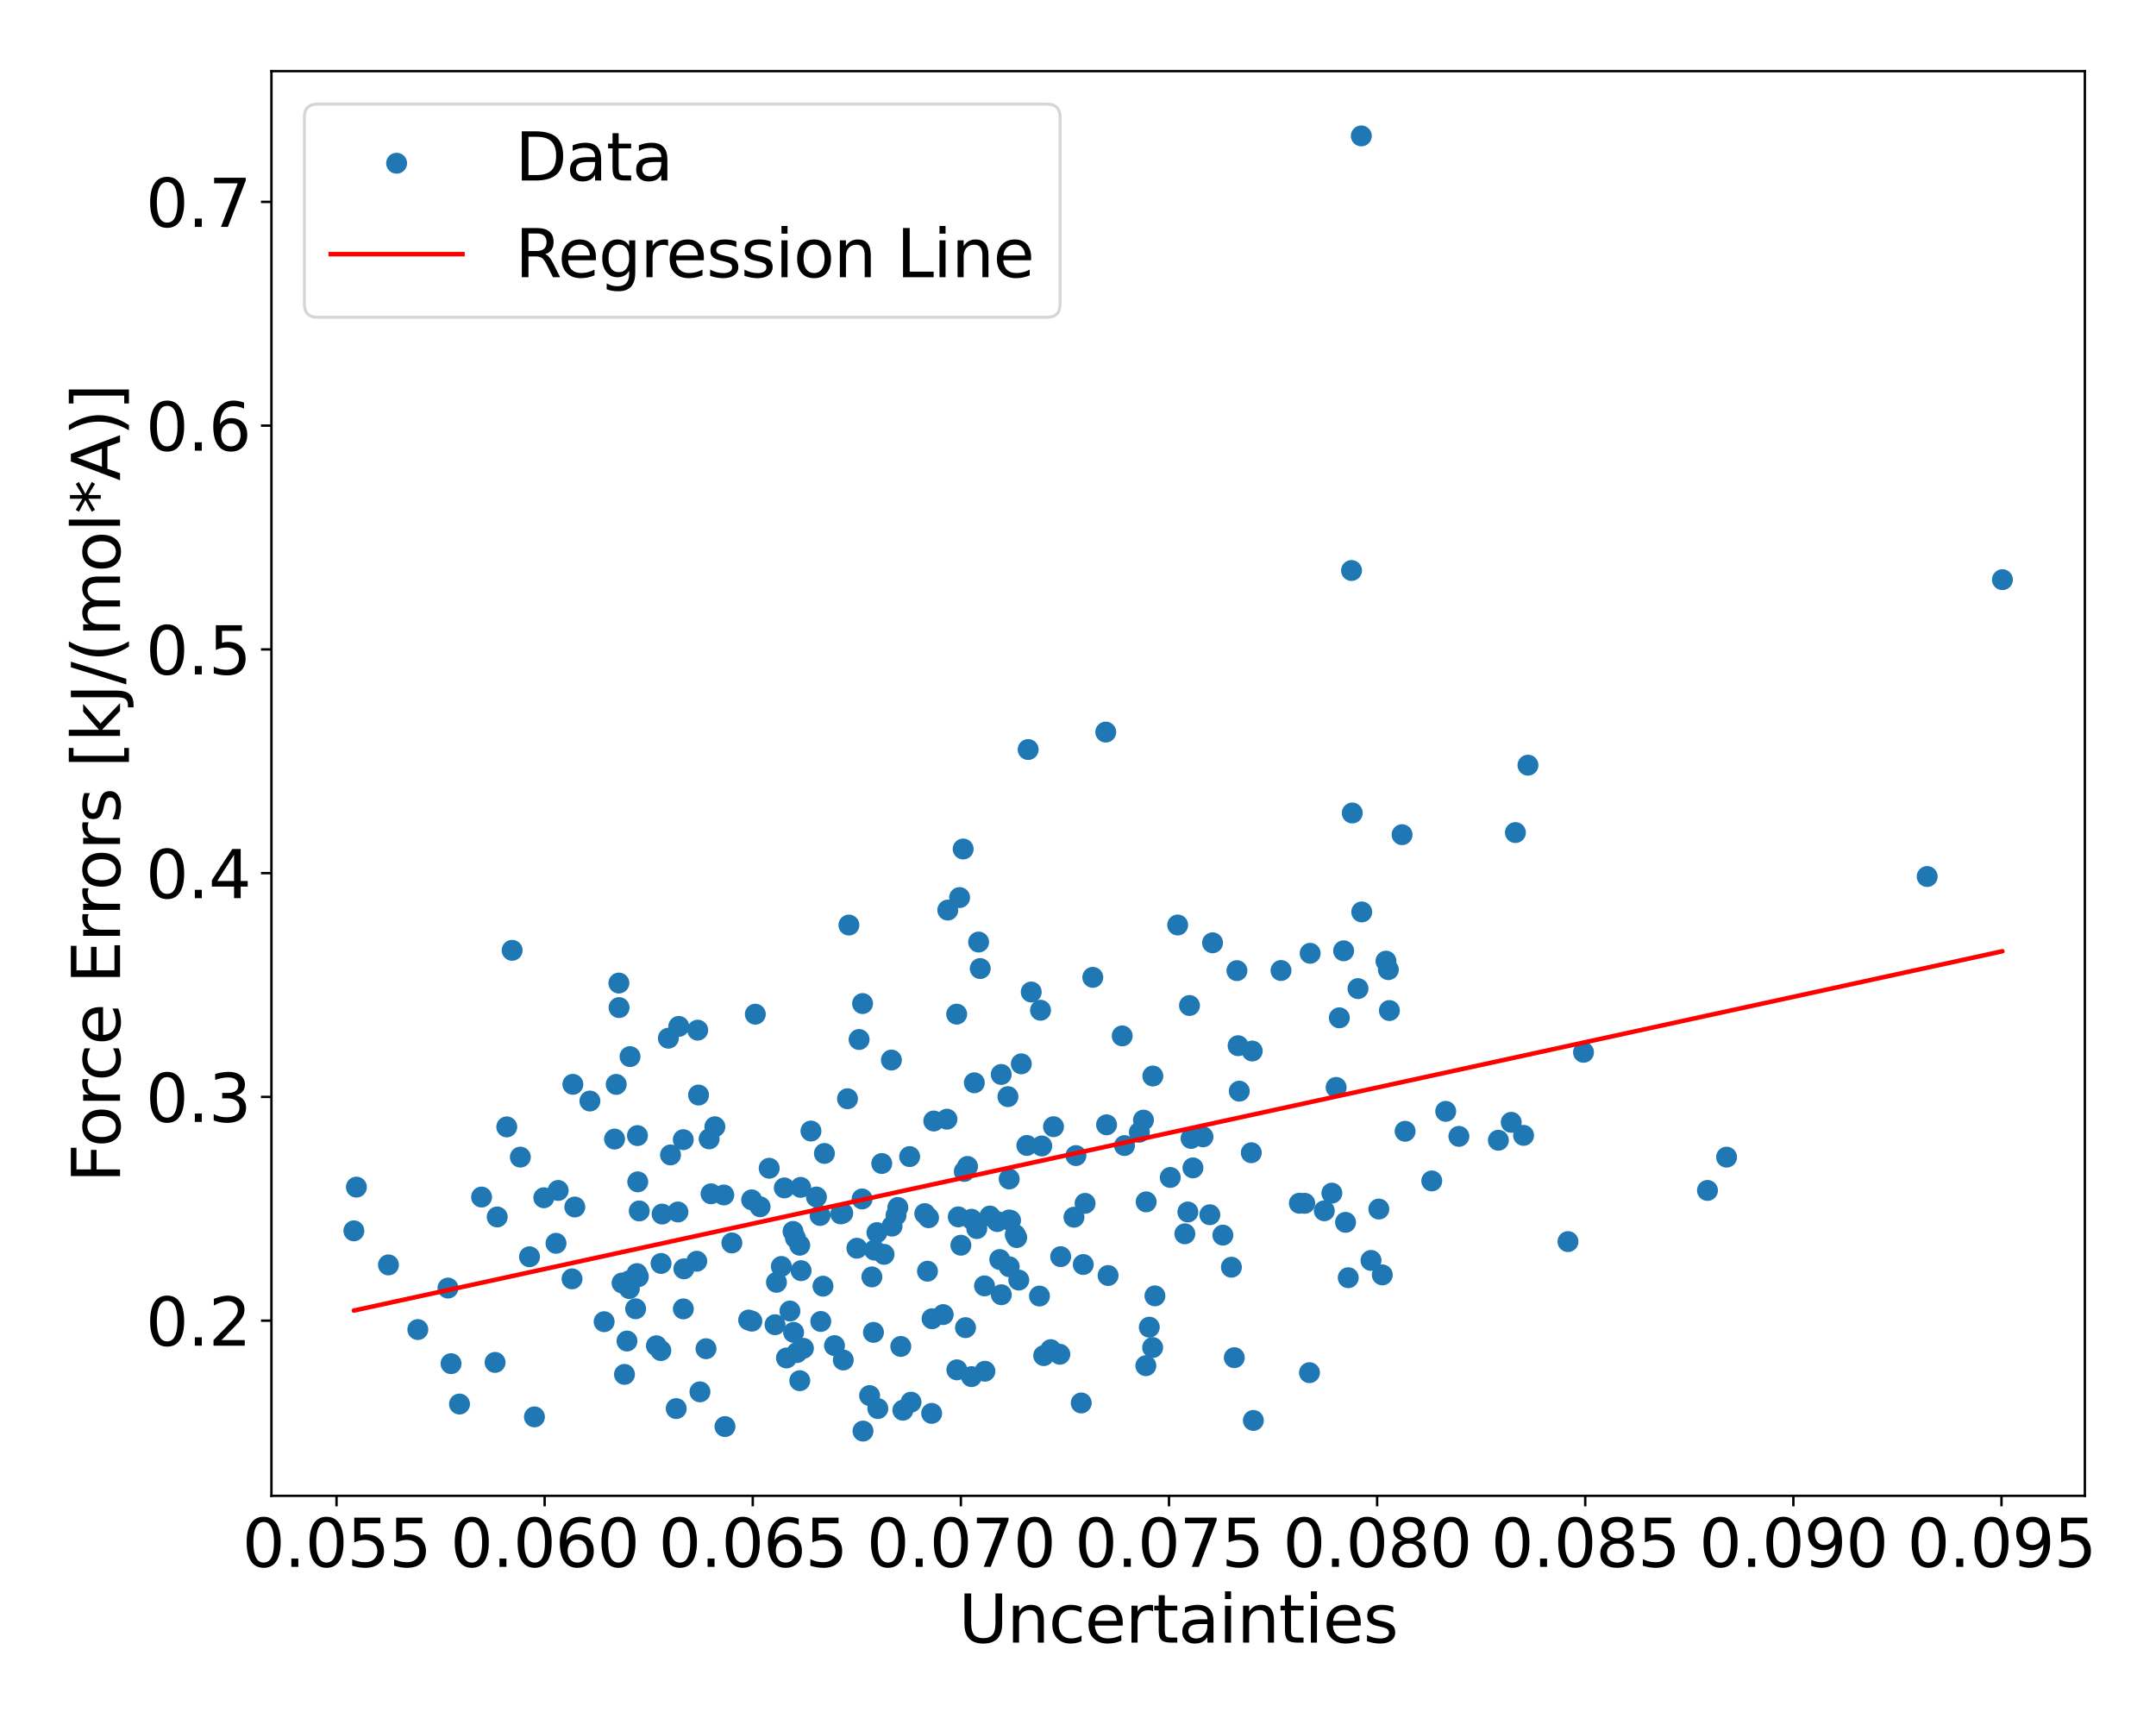 <?xml version="1.0" encoding="utf-8" standalone="no"?>
<!DOCTYPE svg PUBLIC "-//W3C//DTD SVG 1.1//EN"
  "http://www.w3.org/Graphics/SVG/1.1/DTD/svg11.dtd">
<svg xmlns:xlink="http://www.w3.org/1999/xlink" width="720pt" height="576pt" viewBox="0 0 720 576" xmlns="http://www.w3.org/2000/svg" version="1.1">
 <defs>
  <style type="text/css">*{stroke-linejoin: round; stroke-linecap: butt}</style>
 </defs>
 <g id="figure_1">
  <g id="patch_1">
   <path d="M 0 576 
L 720 576 
L 720 0 
L 0 0 
z
" style="fill: #ffffff"/>
  </g>
  <g id="axes_1">
   <g id="patch_2">
    <path d="M 90.65 499.48 
L 696.24 499.48 
L 696.24 23.76 
L 90.65 23.76 
z
" style="fill: #ffffff"/>
   </g>
   <g id="PathCollection_1">
    <defs>
     <path id="m8e5b338fe8" d="M 0 3 
C 0.796 3 1.559 2.684 2.121 2.121 
C 2.684 1.559 3 0.796 3 0 
C 3 -0.796 2.684 -1.559 2.121 -2.121 
C 1.559 -2.684 0.796 -3 0 -3 
C -0.796 -3 -1.559 -2.684 -2.121 -2.121 
C -2.684 -1.559 -3 -0.796 -3 0 
C -3 0.796 -2.684 1.559 -2.121 2.121 
C -1.559 2.684 -0.796 3 0 3 
z
" style="stroke: #1f77b4"/>
    </defs>
    <g clip-path="url(#p87046a1bfc)">
     <use xlink:href="#m8e5b338fe8" x="353.933" y="452.208" style="fill: #1f77b4; stroke: #1f77b4"/>
     <use xlink:href="#m8e5b338fe8" x="668.713" y="193.566" style="fill: #1f77b4; stroke: #1f77b4"/>
     <use xlink:href="#m8e5b338fe8" x="397.758" y="380.143" style="fill: #1f77b4; stroke: #1f77b4"/>
     <use xlink:href="#m8e5b338fe8" x="268.304" y="450.22" style="fill: #1f77b4; stroke: #1f77b4"/>
     <use xlink:href="#m8e5b338fe8" x="395.684" y="411.985" style="fill: #1f77b4; stroke: #1f77b4"/>
     <use xlink:href="#m8e5b338fe8" x="263.804" y="437.767" style="fill: #1f77b4; stroke: #1f77b4"/>
     <use xlink:href="#m8e5b338fe8" x="275.314" y="385.15" style="fill: #1f77b4; stroke: #1f77b4"/>
     <use xlink:href="#m8e5b338fe8" x="160.82" y="399.712" style="fill: #1f77b4; stroke: #1f77b4"/>
     <use xlink:href="#m8e5b338fe8" x="381.859" y="374.017" style="fill: #1f77b4; stroke: #1f77b4"/>
     <use xlink:href="#m8e5b338fe8" x="291.693" y="444.896" style="fill: #1f77b4; stroke: #1f77b4"/>
     <use xlink:href="#m8e5b338fe8" x="523.632" y="414.584" style="fill: #1f77b4; stroke: #1f77b4"/>
     <use xlink:href="#m8e5b338fe8" x="259.303" y="428.179" style="fill: #1f77b4; stroke: #1f77b4"/>
     <use xlink:href="#m8e5b338fe8" x="274.839" y="429.474" style="fill: #1f77b4; stroke: #1f77b4"/>
     <use xlink:href="#m8e5b338fe8" x="301.515" y="470.895" style="fill: #1f77b4; stroke: #1f77b4"/>
     <use xlink:href="#m8e5b338fe8" x="339.533" y="413.24" style="fill: #1f77b4; stroke: #1f77b4"/>
     <use xlink:href="#m8e5b338fe8" x="333.866" y="420.577" style="fill: #1f77b4; stroke: #1f77b4"/>
     <use xlink:href="#m8e5b338fe8" x="316.233" y="373.71" style="fill: #1f77b4; stroke: #1f77b4"/>
     <use xlink:href="#m8e5b338fe8" x="212.983" y="394.638" style="fill: #1f77b4; stroke: #1f77b4"/>
     <use xlink:href="#m8e5b338fe8" x="278.68" y="449.32" style="fill: #1f77b4; stroke: #1f77b4"/>
     <use xlink:href="#m8e5b338fe8" x="270.82" y="377.666" style="fill: #1f77b4; stroke: #1f77b4"/>
     <use xlink:href="#m8e5b338fe8" x="454.617" y="45.384" style="fill: #1f77b4; stroke: #1f77b4"/>
     <use xlink:href="#m8e5b338fe8" x="201.754" y="441.332" style="fill: #1f77b4; stroke: #1f77b4"/>
     <use xlink:href="#m8e5b338fe8" x="287.899" y="400.347" style="fill: #1f77b4; stroke: #1f77b4"/>
     <use xlink:href="#m8e5b338fe8" x="327.345" y="323.408" style="fill: #1f77b4; stroke: #1f77b4"/>
     <use xlink:href="#m8e5b338fe8" x="213.479" y="404.348" style="fill: #1f77b4; stroke: #1f77b4"/>
     <use xlink:href="#m8e5b338fe8" x="460.463" y="403.721" style="fill: #1f77b4; stroke: #1f77b4"/>
     <use xlink:href="#m8e5b338fe8" x="210.115" y="427.689" style="fill: #1f77b4; stroke: #1f77b4"/>
     <use xlink:href="#m8e5b338fe8" x="347.898" y="382.65" style="fill: #1f77b4; stroke: #1f77b4"/>
     <use xlink:href="#m8e5b338fe8" x="208.546" y="458.926" style="fill: #1f77b4; stroke: #1f77b4"/>
     <use xlink:href="#m8e5b338fe8" x="334.393" y="432.329" style="fill: #1f77b4; stroke: #1f77b4"/>
     <use xlink:href="#m8e5b338fe8" x="417.87" y="384.912" style="fill: #1f77b4; stroke: #1f77b4"/>
     <use xlink:href="#m8e5b338fe8" x="267.378" y="396.483" style="fill: #1f77b4; stroke: #1f77b4"/>
     <use xlink:href="#m8e5b338fe8" x="165.335" y="454.926" style="fill: #1f77b4; stroke: #1f77b4"/>
     <use xlink:href="#m8e5b338fe8" x="444.779" y="398.402" style="fill: #1f77b4; stroke: #1f77b4"/>
     <use xlink:href="#m8e5b338fe8" x="393.288" y="308.868" style="fill: #1f77b4; stroke: #1f77b4"/>
     <use xlink:href="#m8e5b338fe8" x="212.72" y="425.267" style="fill: #1f77b4; stroke: #1f77b4"/>
     <use xlink:href="#m8e5b338fe8" x="323.102" y="389.491" style="fill: #1f77b4; stroke: #1f77b4"/>
     <use xlink:href="#m8e5b338fe8" x="361.081" y="468.465" style="fill: #1f77b4; stroke: #1f77b4"/>
     <use xlink:href="#m8e5b338fe8" x="228.385" y="423.679" style="fill: #1f77b4; stroke: #1f77b4"/>
     <use xlink:href="#m8e5b338fe8" x="450.253" y="426.647" style="fill: #1f77b4; stroke: #1f77b4"/>
     <use xlink:href="#m8e5b338fe8" x="361.756" y="422.239" style="fill: #1f77b4; stroke: #1f77b4"/>
     <use xlink:href="#m8e5b338fe8" x="326.205" y="410.238" style="fill: #1f77b4; stroke: #1f77b4"/>
     <use xlink:href="#m8e5b338fe8" x="309.731" y="424.47" style="fill: #1f77b4; stroke: #1f77b4"/>
     <use xlink:href="#m8e5b338fe8" x="256.871" y="390.095" style="fill: #1f77b4; stroke: #1f77b4"/>
     <use xlink:href="#m8e5b338fe8" x="412.195" y="453.343" style="fill: #1f77b4; stroke: #1f77b4"/>
     <use xlink:href="#m8e5b338fe8" x="283.493" y="308.886" style="fill: #1f77b4; stroke: #1f77b4"/>
     <use xlink:href="#m8e5b338fe8" x="374.758" y="345.897" style="fill: #1f77b4; stroke: #1f77b4"/>
     <use xlink:href="#m8e5b338fe8" x="166.046" y="406.354" style="fill: #1f77b4; stroke: #1f77b4"/>
     <use xlink:href="#m8e5b338fe8" x="408.375" y="412.429" style="fill: #1f77b4; stroke: #1f77b4"/>
     <use xlink:href="#m8e5b338fe8" x="343.356" y="250.279" style="fill: #1f77b4; stroke: #1f77b4"/>
     <use xlink:href="#m8e5b338fe8" x="233.751" y="464.756" style="fill: #1f77b4; stroke: #1f77b4"/>
     <use xlink:href="#m8e5b338fe8" x="265.632" y="413.381" style="fill: #1f77b4; stroke: #1f77b4"/>
     <use xlink:href="#m8e5b338fe8" x="178.478" y="473.114" style="fill: #1f77b4; stroke: #1f77b4"/>
     <use xlink:href="#m8e5b338fe8" x="288.2" y="477.856" style="fill: #1f77b4; stroke: #1f77b4"/>
     <use xlink:href="#m8e5b338fe8" x="206.736" y="336.451" style="fill: #1f77b4; stroke: #1f77b4"/>
     <use xlink:href="#m8e5b338fe8" x="320.883" y="415.799" style="fill: #1f77b4; stroke: #1f77b4"/>
     <use xlink:href="#m8e5b338fe8" x="228.206" y="437.059" style="fill: #1f77b4; stroke: #1f77b4"/>
     <use xlink:href="#m8e5b338fe8" x="413.858" y="364.354" style="fill: #1f77b4; stroke: #1f77b4"/>
     <use xlink:href="#m8e5b338fe8" x="404.029" y="405.62" style="fill: #1f77b4; stroke: #1f77b4"/>
     <use xlink:href="#m8e5b338fe8" x="437.305" y="458.35" style="fill: #1f77b4; stroke: #1f77b4"/>
     <use xlink:href="#m8e5b338fe8" x="290.411" y="465.996" style="fill: #1f77b4; stroke: #1f77b4"/>
     <use xlink:href="#m8e5b338fe8" x="273.869" y="405.866" style="fill: #1f77b4; stroke: #1f77b4"/>
     <use xlink:href="#m8e5b338fe8" x="482.798" y="371.093" style="fill: #1f77b4; stroke: #1f77b4"/>
     <use xlink:href="#m8e5b338fe8" x="293.155" y="470.34" style="fill: #1f77b4; stroke: #1f77b4"/>
     <use xlink:href="#m8e5b338fe8" x="191.311" y="362.068" style="fill: #1f77b4; stroke: #1f77b4"/>
     <use xlink:href="#m8e5b338fe8" x="205.235" y="380.352" style="fill: #1f77b4; stroke: #1f77b4"/>
     <use xlink:href="#m8e5b338fe8" x="267.081" y="461.031" style="fill: #1f77b4; stroke: #1f77b4"/>
     <use xlink:href="#m8e5b338fe8" x="233.279" y="365.65" style="fill: #1f77b4; stroke: #1f77b4"/>
     <use xlink:href="#m8e5b338fe8" x="262.643" y="453.441" style="fill: #1f77b4; stroke: #1f77b4"/>
     <use xlink:href="#m8e5b338fe8" x="413.076" y="324.11" style="fill: #1f77b4; stroke: #1f77b4"/>
     <use xlink:href="#m8e5b338fe8" x="253.832" y="402.954" style="fill: #1f77b4; stroke: #1f77b4"/>
     <use xlink:href="#m8e5b338fe8" x="413.464" y="349.177" style="fill: #1f77b4; stroke: #1f77b4"/>
     <use xlink:href="#m8e5b338fe8" x="325.382" y="361.561" style="fill: #1f77b4; stroke: #1f77b4"/>
     <use xlink:href="#m8e5b338fe8" x="469.238" y="377.743" style="fill: #1f77b4; stroke: #1f77b4"/>
     <use xlink:href="#m8e5b338fe8" x="139.536" y="443.958" style="fill: #1f77b4; stroke: #1f77b4"/>
     <use xlink:href="#m8e5b338fe8" x="207.737" y="428.403" style="fill: #1f77b4; stroke: #1f77b4"/>
     <use xlink:href="#m8e5b338fe8" x="176.831" y="419.655" style="fill: #1f77b4; stroke: #1f77b4"/>
     <use xlink:href="#m8e5b338fe8" x="369.542" y="375.588" style="fill: #1f77b4; stroke: #1f77b4"/>
     <use xlink:href="#m8e5b338fe8" x="261.921" y="396.662" style="fill: #1f77b4; stroke: #1f77b4"/>
     <use xlink:href="#m8e5b338fe8" x="570.213" y="397.499" style="fill: #1f77b4; stroke: #1f77b4"/>
     <use xlink:href="#m8e5b338fe8" x="311.835" y="374.316" style="fill: #1f77b4; stroke: #1f77b4"/>
     <use xlink:href="#m8e5b338fe8" x="359.312" y="385.864" style="fill: #1f77b4; stroke: #1f77b4"/>
     <use xlink:href="#m8e5b338fe8" x="453.505" y="330.108" style="fill: #1f77b4; stroke: #1f77b4"/>
     <use xlink:href="#m8e5b338fe8" x="232.998" y="343.982" style="fill: #1f77b4; stroke: #1f77b4"/>
     <use xlink:href="#m8e5b338fe8" x="209.386" y="447.788" style="fill: #1f77b4; stroke: #1f77b4"/>
     <use xlink:href="#m8e5b338fe8" x="435.728" y="401.8" style="fill: #1f77b4; stroke: #1f77b4"/>
     <use xlink:href="#m8e5b338fe8" x="299.227" y="405.817" style="fill: #1f77b4; stroke: #1f77b4"/>
     <use xlink:href="#m8e5b338fe8" x="383.809" y="443.164" style="fill: #1f77b4; stroke: #1f77b4"/>
     <use xlink:href="#m8e5b338fe8" x="251.084" y="441.151" style="fill: #1f77b4; stroke: #1f77b4"/>
     <use xlink:href="#m8e5b338fe8" x="462.847" y="320.939" style="fill: #1f77b4; stroke: #1f77b4"/>
     <use xlink:href="#m8e5b338fe8" x="442.253" y="404.296" style="fill: #1f77b4; stroke: #1f77b4"/>
     <use xlink:href="#m8e5b338fe8" x="397.23" y="335.75" style="fill: #1f77b4; stroke: #1f77b4"/>
     <use xlink:href="#m8e5b338fe8" x="370.052" y="425.909" style="fill: #1f77b4; stroke: #1f77b4"/>
     <use xlink:href="#m8e5b338fe8" x="463.99" y="337.431" style="fill: #1f77b4; stroke: #1f77b4"/>
     <use xlink:href="#m8e5b338fe8" x="322.021" y="391.161" style="fill: #1f77b4; stroke: #1f77b4"/>
     <use xlink:href="#m8e5b338fe8" x="153.453" y="468.828" style="fill: #1f77b4; stroke: #1f77b4"/>
     <use xlink:href="#m8e5b338fe8" x="226.675" y="342.738" style="fill: #1f77b4; stroke: #1f77b4"/>
     <use xlink:href="#m8e5b338fe8" x="339.049" y="412.267" style="fill: #1f77b4; stroke: #1f77b4"/>
     <use xlink:href="#m8e5b338fe8" x="272.646" y="399.692" style="fill: #1f77b4; stroke: #1f77b4"/>
     <use xlink:href="#m8e5b338fe8" x="300.819" y="449.596" style="fill: #1f77b4; stroke: #1f77b4"/>
     <use xlink:href="#m8e5b338fe8" x="337.474" y="407.508" style="fill: #1f77b4; stroke: #1f77b4"/>
     <use xlink:href="#m8e5b338fe8" x="314.979" y="438.956" style="fill: #1f77b4; stroke: #1f77b4"/>
     <use xlink:href="#m8e5b338fe8" x="319.485" y="338.635" style="fill: #1f77b4; stroke: #1f77b4"/>
     <use xlink:href="#m8e5b338fe8" x="362.362" y="401.822" style="fill: #1f77b4; stroke: #1f77b4"/>
     <use xlink:href="#m8e5b338fe8" x="220.686" y="450.971" style="fill: #1f77b4; stroke: #1f77b4"/>
     <use xlink:href="#m8e5b338fe8" x="643.587" y="292.685" style="fill: #1f77b4; stroke: #1f77b4"/>
     <use xlink:href="#m8e5b338fe8" x="504.681" y="374.758" style="fill: #1f77b4; stroke: #1f77b4"/>
     <use xlink:href="#m8e5b338fe8" x="223.202" y="346.668" style="fill: #1f77b4; stroke: #1f77b4"/>
     <use xlink:href="#m8e5b338fe8" x="213.181" y="426.3" style="fill: #1f77b4; stroke: #1f77b4"/>
     <use xlink:href="#m8e5b338fe8" x="237.453" y="398.624" style="fill: #1f77b4; stroke: #1f77b4"/>
     <use xlink:href="#m8e5b338fe8" x="447.272" y="339.862" style="fill: #1f77b4; stroke: #1f77b4"/>
     <use xlink:href="#m8e5b338fe8" x="129.725" y="422.364" style="fill: #1f77b4; stroke: #1f77b4"/>
     <use xlink:href="#m8e5b338fe8" x="304.238" y="468.195" style="fill: #1f77b4; stroke: #1f77b4"/>
     <use xlink:href="#m8e5b338fe8" x="390.81" y="393.167" style="fill: #1f77b4; stroke: #1f77b4"/>
     <use xlink:href="#m8e5b338fe8" x="292.85" y="411.583" style="fill: #1f77b4; stroke: #1f77b4"/>
     <use xlink:href="#m8e5b338fe8" x="294.466" y="388.508" style="fill: #1f77b4; stroke: #1f77b4"/>
     <use xlink:href="#m8e5b338fe8" x="375.529" y="382.517" style="fill: #1f77b4; stroke: #1f77b4"/>
     <use xlink:href="#m8e5b338fe8" x="384.929" y="449.97" style="fill: #1f77b4; stroke: #1f77b4"/>
     <use xlink:href="#m8e5b338fe8" x="264.836" y="411.181" style="fill: #1f77b4; stroke: #1f77b4"/>
     <use xlink:href="#m8e5b338fe8" x="341.067" y="355.228" style="fill: #1f77b4; stroke: #1f77b4"/>
     <use xlink:href="#m8e5b338fe8" x="223.921" y="385.646" style="fill: #1f77b4; stroke: #1f77b4"/>
     <use xlink:href="#m8e5b338fe8" x="337.021" y="393.676" style="fill: #1f77b4; stroke: #1f77b4"/>
     <use xlink:href="#m8e5b338fe8" x="454.75" y="304.505" style="fill: #1f77b4; stroke: #1f77b4"/>
     <use xlink:href="#m8e5b338fe8" x="418.186" y="350.951" style="fill: #1f77b4; stroke: #1f77b4"/>
     <use xlink:href="#m8e5b338fe8" x="260.932" y="422.892" style="fill: #1f77b4; stroke: #1f77b4"/>
     <use xlink:href="#m8e5b338fe8" x="510.264" y="255.503" style="fill: #1f77b4; stroke: #1f77b4"/>
     <use xlink:href="#m8e5b338fe8" x="351.819" y="376.217" style="fill: #1f77b4; stroke: #1f77b4"/>
     <use xlink:href="#m8e5b338fe8" x="316.511" y="303.892" style="fill: #1f77b4; stroke: #1f77b4"/>
     <use xlink:href="#m8e5b338fe8" x="336.979" y="407.367" style="fill: #1f77b4; stroke: #1f77b4"/>
     <use xlink:href="#m8e5b338fe8" x="291.158" y="426.379" style="fill: #1f77b4; stroke: #1f77b4"/>
     <use xlink:href="#m8e5b338fe8" x="295.232" y="418.848" style="fill: #1f77b4; stroke: #1f77b4"/>
     <use xlink:href="#m8e5b338fe8" x="463.64" y="323.783" style="fill: #1f77b4; stroke: #1f77b4"/>
     <use xlink:href="#m8e5b338fe8" x="411.231" y="423.136" style="fill: #1f77b4; stroke: #1f77b4"/>
     <use xlink:href="#m8e5b338fe8" x="382.764" y="401.318" style="fill: #1f77b4; stroke: #1f77b4"/>
     <use xlink:href="#m8e5b338fe8" x="196.999" y="367.645" style="fill: #1f77b4; stroke: #1f77b4"/>
     <use xlink:href="#m8e5b338fe8" x="328.911" y="457.873" style="fill: #1f77b4; stroke: #1f77b4"/>
     <use xlink:href="#m8e5b338fe8" x="326.809" y="314.563" style="fill: #1f77b4; stroke: #1f77b4"/>
     <use xlink:href="#m8e5b338fe8" x="297.689" y="353.964" style="fill: #1f77b4; stroke: #1f77b4"/>
     <use xlink:href="#m8e5b338fe8" x="173.77" y="386.378" style="fill: #1f77b4; stroke: #1f77b4"/>
     <use xlink:href="#m8e5b338fe8" x="330.579" y="406.064" style="fill: #1f77b4; stroke: #1f77b4"/>
     <use xlink:href="#m8e5b338fe8" x="299.833" y="403.187" style="fill: #1f77b4; stroke: #1f77b4"/>
     <use xlink:href="#m8e5b338fe8" x="348.545" y="452.656" style="fill: #1f77b4; stroke: #1f77b4"/>
     <use xlink:href="#m8e5b338fe8" x="191.956" y="403.032" style="fill: #1f77b4; stroke: #1f77b4"/>
     <use xlink:href="#m8e5b338fe8" x="528.815" y="351.38" style="fill: #1f77b4; stroke: #1f77b4"/>
     <use xlink:href="#m8e5b338fe8" x="437.535" y="318.318" style="fill: #1f77b4; stroke: #1f77b4"/>
     <use xlink:href="#m8e5b338fe8" x="354.211" y="419.61" style="fill: #1f77b4; stroke: #1f77b4"/>
     <use xlink:href="#m8e5b338fe8" x="321.652" y="283.496" style="fill: #1f77b4; stroke: #1f77b4"/>
     <use xlink:href="#m8e5b338fe8" x="427.796" y="324.062" style="fill: #1f77b4; stroke: #1f77b4"/>
     <use xlink:href="#m8e5b338fe8" x="258.826" y="442.336" style="fill: #1f77b4; stroke: #1f77b4"/>
     <use xlink:href="#m8e5b338fe8" x="149.6" y="430.102" style="fill: #1f77b4; stroke: #1f77b4"/>
     <use xlink:href="#m8e5b338fe8" x="281.444" y="405.076" style="fill: #1f77b4; stroke: #1f77b4"/>
     <use xlink:href="#m8e5b338fe8" x="265.026" y="444.89" style="fill: #1f77b4; stroke: #1f77b4"/>
     <use xlink:href="#m8e5b338fe8" x="382.662" y="456.021" style="fill: #1f77b4; stroke: #1f77b4"/>
     <use xlink:href="#m8e5b338fe8" x="274.098" y="441.248" style="fill: #1f77b4; stroke: #1f77b4"/>
     <use xlink:href="#m8e5b338fe8" x="286.166" y="416.804" style="fill: #1f77b4; stroke: #1f77b4"/>
     <use xlink:href="#m8e5b338fe8" x="232.691" y="421.139" style="fill: #1f77b4; stroke: #1f77b4"/>
     <use xlink:href="#m8e5b338fe8" x="308.823" y="405.236" style="fill: #1f77b4; stroke: #1f77b4"/>
     <use xlink:href="#m8e5b338fe8" x="433.923" y="401.779" style="fill: #1f77b4; stroke: #1f77b4"/>
     <use xlink:href="#m8e5b338fe8" x="283.018" y="366.885" style="fill: #1f77b4; stroke: #1f77b4"/>
     <use xlink:href="#m8e5b338fe8" x="286.893" y="347.102" style="fill: #1f77b4; stroke: #1f77b4"/>
     <use xlink:href="#m8e5b338fe8" x="401.735" y="379.602" style="fill: #1f77b4; stroke: #1f77b4"/>
     <use xlink:href="#m8e5b338fe8" x="320.459" y="299.711" style="fill: #1f77b4; stroke: #1f77b4"/>
     <use xlink:href="#m8e5b338fe8" x="449.348" y="408.154" style="fill: #1f77b4; stroke: #1f77b4"/>
     <use xlink:href="#m8e5b338fe8" x="364.941" y="326.351" style="fill: #1f77b4; stroke: #1f77b4"/>
     <use xlink:href="#m8e5b338fe8" x="186.4" y="397.507" style="fill: #1f77b4; stroke: #1f77b4"/>
     <use xlink:href="#m8e5b338fe8" x="333.048" y="407.901" style="fill: #1f77b4; stroke: #1f77b4"/>
     <use xlink:href="#m8e5b338fe8" x="267.079" y="415.801" style="fill: #1f77b4; stroke: #1f77b4"/>
     <use xlink:href="#m8e5b338fe8" x="384.991" y="359.293" style="fill: #1f77b4; stroke: #1f77b4"/>
     <use xlink:href="#m8e5b338fe8" x="303.774" y="386.198" style="fill: #1f77b4; stroke: #1f77b4"/>
     <use xlink:href="#m8e5b338fe8" x="228.182" y="380.548" style="fill: #1f77b4; stroke: #1f77b4"/>
     <use xlink:href="#m8e5b338fe8" x="181.61" y="399.946" style="fill: #1f77b4; stroke: #1f77b4"/>
     <use xlink:href="#m8e5b338fe8" x="478.14" y="394.329" style="fill: #1f77b4; stroke: #1f77b4"/>
     <use xlink:href="#m8e5b338fe8" x="118.177" y="410.998" style="fill: #1f77b4; stroke: #1f77b4"/>
     <use xlink:href="#m8e5b338fe8" x="310.088" y="406.608" style="fill: #1f77b4; stroke: #1f77b4"/>
     <use xlink:href="#m8e5b338fe8" x="119.021" y="396.401" style="fill: #1f77b4; stroke: #1f77b4"/>
     <use xlink:href="#m8e5b338fe8" x="251.016" y="400.652" style="fill: #1f77b4; stroke: #1f77b4"/>
     <use xlink:href="#m8e5b338fe8" x="508.799" y="379.117" style="fill: #1f77b4; stroke: #1f77b4"/>
     <use xlink:href="#m8e5b338fe8" x="385.691" y="432.705" style="fill: #1f77b4; stroke: #1f77b4"/>
     <use xlink:href="#m8e5b338fe8" x="451.342" y="190.499" style="fill: #1f77b4; stroke: #1f77b4"/>
     <use xlink:href="#m8e5b338fe8" x="340.221" y="427.432" style="fill: #1f77b4; stroke: #1f77b4"/>
     <use xlink:href="#m8e5b338fe8" x="398.388" y="389.971" style="fill: #1f77b4; stroke: #1f77b4"/>
     <use xlink:href="#m8e5b338fe8" x="358.654" y="406.443" style="fill: #1f77b4; stroke: #1f77b4"/>
     <use xlink:href="#m8e5b338fe8" x="212.882" y="379.189" style="fill: #1f77b4; stroke: #1f77b4"/>
     <use xlink:href="#m8e5b338fe8" x="336.603" y="366.18" style="fill: #1f77b4; stroke: #1f77b4"/>
     <use xlink:href="#m8e5b338fe8" x="448.706" y="317.486" style="fill: #1f77b4; stroke: #1f77b4"/>
     <use xlink:href="#m8e5b338fe8" x="169.236" y="376.289" style="fill: #1f77b4; stroke: #1f77b4"/>
     <use xlink:href="#m8e5b338fe8" x="171.027" y="317.322" style="fill: #1f77b4; stroke: #1f77b4"/>
     <use xlink:href="#m8e5b338fe8" x="185.681" y="415.162" style="fill: #1f77b4; stroke: #1f77b4"/>
     <use xlink:href="#m8e5b338fe8" x="342.927" y="382.481" style="fill: #1f77b4; stroke: #1f77b4"/>
     <use xlink:href="#m8e5b338fe8" x="350.905" y="450.666" style="fill: #1f77b4; stroke: #1f77b4"/>
     <use xlink:href="#m8e5b338fe8" x="219.211" y="449.363" style="fill: #1f77b4; stroke: #1f77b4"/>
     <use xlink:href="#m8e5b338fe8" x="191.033" y="427.027" style="fill: #1f77b4; stroke: #1f77b4"/>
     <use xlink:href="#m8e5b338fe8" x="210.175" y="430.274" style="fill: #1f77b4; stroke: #1f77b4"/>
     <use xlink:href="#m8e5b338fe8" x="288.057" y="335.099" style="fill: #1f77b4; stroke: #1f77b4"/>
     <use xlink:href="#m8e5b338fe8" x="236.817" y="380.291" style="fill: #1f77b4; stroke: #1f77b4"/>
     <use xlink:href="#m8e5b338fe8" x="457.849" y="420.875" style="fill: #1f77b4; stroke: #1f77b4"/>
     <use xlink:href="#m8e5b338fe8" x="347.484" y="337.333" style="fill: #1f77b4; stroke: #1f77b4"/>
     <use xlink:href="#m8e5b338fe8" x="297.901" y="409.421" style="fill: #1f77b4; stroke: #1f77b4"/>
     <use xlink:href="#m8e5b338fe8" x="328.781" y="429.374" style="fill: #1f77b4; stroke: #1f77b4"/>
     <use xlink:href="#m8e5b338fe8" x="451.59" y="271.472" style="fill: #1f77b4; stroke: #1f77b4"/>
     <use xlink:href="#m8e5b338fe8" x="461.621" y="425.701" style="fill: #1f77b4; stroke: #1f77b4"/>
     <use xlink:href="#m8e5b338fe8" x="506.071" y="278.008" style="fill: #1f77b4; stroke: #1f77b4"/>
     <use xlink:href="#m8e5b338fe8" x="241.715" y="399.012" style="fill: #1f77b4; stroke: #1f77b4"/>
     <use xlink:href="#m8e5b338fe8" x="292.017" y="417.419" style="fill: #1f77b4; stroke: #1f77b4"/>
     <use xlink:href="#m8e5b338fe8" x="267.523" y="424.291" style="fill: #1f77b4; stroke: #1f77b4"/>
     <use xlink:href="#m8e5b338fe8" x="226.4" y="404.697" style="fill: #1f77b4; stroke: #1f77b4"/>
     <use xlink:href="#m8e5b338fe8" x="320.018" y="406.33" style="fill: #1f77b4; stroke: #1f77b4"/>
     <use xlink:href="#m8e5b338fe8" x="319.547" y="457.408" style="fill: #1f77b4; stroke: #1f77b4"/>
     <use xlink:href="#m8e5b338fe8" x="334.357" y="358.771" style="fill: #1f77b4; stroke: #1f77b4"/>
     <use xlink:href="#m8e5b338fe8" x="280.771" y="405.343" style="fill: #1f77b4; stroke: #1f77b4"/>
     <use xlink:href="#m8e5b338fe8" x="205.787" y="362.096" style="fill: #1f77b4; stroke: #1f77b4"/>
     <use xlink:href="#m8e5b338fe8" x="150.63" y="455.341" style="fill: #1f77b4; stroke: #1f77b4"/>
     <use xlink:href="#m8e5b338fe8" x="324.428" y="459.672" style="fill: #1f77b4; stroke: #1f77b4"/>
     <use xlink:href="#m8e5b338fe8" x="221.104" y="405.388" style="fill: #1f77b4; stroke: #1f77b4"/>
     <use xlink:href="#m8e5b338fe8" x="576.596" y="386.384" style="fill: #1f77b4; stroke: #1f77b4"/>
     <use xlink:href="#m8e5b338fe8" x="244.416" y="415.032" style="fill: #1f77b4; stroke: #1f77b4"/>
     <use xlink:href="#m8e5b338fe8" x="396.691" y="404.705" style="fill: #1f77b4; stroke: #1f77b4"/>
     <use xlink:href="#m8e5b338fe8" x="369.274" y="244.45" style="fill: #1f77b4; stroke: #1f77b4"/>
     <use xlink:href="#m8e5b338fe8" x="337.036" y="422.983" style="fill: #1f77b4; stroke: #1f77b4"/>
     <use xlink:href="#m8e5b338fe8" x="242.106" y="476.352" style="fill: #1f77b4; stroke: #1f77b4"/>
     <use xlink:href="#m8e5b338fe8" x="266.151" y="451.636" style="fill: #1f77b4; stroke: #1f77b4"/>
     <use xlink:href="#m8e5b338fe8" x="322.435" y="443.321" style="fill: #1f77b4; stroke: #1f77b4"/>
     <use xlink:href="#m8e5b338fe8" x="210.397" y="352.811" style="fill: #1f77b4; stroke: #1f77b4"/>
     <use xlink:href="#m8e5b338fe8" x="250.011" y="440.777" style="fill: #1f77b4; stroke: #1f77b4"/>
     <use xlink:href="#m8e5b338fe8" x="252.241" y="338.65" style="fill: #1f77b4; stroke: #1f77b4"/>
     <use xlink:href="#m8e5b338fe8" x="487.201" y="379.448" style="fill: #1f77b4; stroke: #1f77b4"/>
     <use xlink:href="#m8e5b338fe8" x="235.773" y="450.351" style="fill: #1f77b4; stroke: #1f77b4"/>
     <use xlink:href="#m8e5b338fe8" x="344.38" y="331.245" style="fill: #1f77b4; stroke: #1f77b4"/>
     <use xlink:href="#m8e5b338fe8" x="281.617" y="454.123" style="fill: #1f77b4; stroke: #1f77b4"/>
     <use xlink:href="#m8e5b338fe8" x="468.229" y="278.711" style="fill: #1f77b4; stroke: #1f77b4"/>
     <use xlink:href="#m8e5b338fe8" x="225.827" y="470.344" style="fill: #1f77b4; stroke: #1f77b4"/>
     <use xlink:href="#m8e5b338fe8" x="404.933" y="314.814" style="fill: #1f77b4; stroke: #1f77b4"/>
     <use xlink:href="#m8e5b338fe8" x="220.761" y="421.88" style="fill: #1f77b4; stroke: #1f77b4"/>
     <use xlink:href="#m8e5b338fe8" x="206.679" y="328.258" style="fill: #1f77b4; stroke: #1f77b4"/>
     <use xlink:href="#m8e5b338fe8" x="311.26" y="440.344" style="fill: #1f77b4; stroke: #1f77b4"/>
     <use xlink:href="#m8e5b338fe8" x="500.384" y="380.745" style="fill: #1f77b4; stroke: #1f77b4"/>
     <use xlink:href="#m8e5b338fe8" x="324.432" y="407.117" style="fill: #1f77b4; stroke: #1f77b4"/>
     <use xlink:href="#m8e5b338fe8" x="311.128" y="471.946" style="fill: #1f77b4; stroke: #1f77b4"/>
     <use xlink:href="#m8e5b338fe8" x="212.27" y="437.017" style="fill: #1f77b4; stroke: #1f77b4"/>
     <use xlink:href="#m8e5b338fe8" x="347.135" y="432.766" style="fill: #1f77b4; stroke: #1f77b4"/>
     <use xlink:href="#m8e5b338fe8" x="418.564" y="474.303" style="fill: #1f77b4; stroke: #1f77b4"/>
     <use xlink:href="#m8e5b338fe8" x="380.493" y="378.077" style="fill: #1f77b4; stroke: #1f77b4"/>
     <use xlink:href="#m8e5b338fe8" x="238.736" y="376.235" style="fill: #1f77b4; stroke: #1f77b4"/>
     <use xlink:href="#m8e5b338fe8" x="446.205" y="363.102" style="fill: #1f77b4; stroke: #1f77b4"/>
    </g>
   </g>
   <g id="matplotlib.axis_1">
    <g id="xtick_1">
     <g id="line2d_1">
      <defs>
       <path id="mf9e98f7df3" d="M 0 0 
L 0 3.5 
" style="stroke: #000000; stroke-width: 0.8"/>
      </defs>
      <g>
       <use xlink:href="#mf9e98f7df3" x="112.381" y="499.48" style="stroke: #000000; stroke-width: 0.8"/>
      </g>
     </g>
     <g id="text_1">
      <!-- 0.055 -->
      <g transform="translate(80.89 523.197) scale(0.22 -0.22)">
       <defs>
        <path id="DejaVuSans-30" d="M 2034 4250 
Q 1547 4250 1301 3770 
Q 1056 3291 1056 2328 
Q 1056 1369 1301 889 
Q 1547 409 2034 409 
Q 2525 409 2770 889 
Q 3016 1369 3016 2328 
Q 3016 3291 2770 3770 
Q 2525 4250 2034 4250 
z
M 2034 4750 
Q 2819 4750 3233 4129 
Q 3647 3509 3647 2328 
Q 3647 1150 3233 529 
Q 2819 -91 2034 -91 
Q 1250 -91 836 529 
Q 422 1150 422 2328 
Q 422 3509 836 4129 
Q 1250 4750 2034 4750 
z
" transform="scale(0.016)"/>
        <path id="DejaVuSans-2e" d="M 684 794 
L 1344 794 
L 1344 0 
L 684 0 
L 684 794 
z
" transform="scale(0.016)"/>
        <path id="DejaVuSans-35" d="M 691 4666 
L 3169 4666 
L 3169 4134 
L 1269 4134 
L 1269 2991 
Q 1406 3038 1543 3061 
Q 1681 3084 1819 3084 
Q 2600 3084 3056 2656 
Q 3513 2228 3513 1497 
Q 3513 744 3044 326 
Q 2575 -91 1722 -91 
Q 1428 -91 1123 -41 
Q 819 9 494 109 
L 494 744 
Q 775 591 1075 516 
Q 1375 441 1709 441 
Q 2250 441 2565 725 
Q 2881 1009 2881 1497 
Q 2881 1984 2565 2268 
Q 2250 2553 1709 2553 
Q 1456 2553 1204 2497 
Q 953 2441 691 2322 
L 691 4666 
z
" transform="scale(0.016)"/>
       </defs>
       <use xlink:href="#DejaVuSans-30"/>
       <use xlink:href="#DejaVuSans-2e" x="63.623"/>
       <use xlink:href="#DejaVuSans-30" x="95.41"/>
       <use xlink:href="#DejaVuSans-35" x="159.033"/>
       <use xlink:href="#DejaVuSans-35" x="222.656"/>
      </g>
     </g>
    </g>
    <g id="xtick_2">
     <g id="line2d_2">
      <g>
       <use xlink:href="#mf9e98f7df3" x="181.883" y="499.48" style="stroke: #000000; stroke-width: 0.8"/>
      </g>
     </g>
     <g id="text_2">
      <!-- 0.060 -->
      <g transform="translate(150.392 523.197) scale(0.22 -0.22)">
       <defs>
        <path id="DejaVuSans-36" d="M 2113 2584 
Q 1688 2584 1439 2293 
Q 1191 2003 1191 1497 
Q 1191 994 1439 701 
Q 1688 409 2113 409 
Q 2538 409 2786 701 
Q 3034 994 3034 1497 
Q 3034 2003 2786 2293 
Q 2538 2584 2113 2584 
z
M 3366 4563 
L 3366 3988 
Q 3128 4100 2886 4159 
Q 2644 4219 2406 4219 
Q 1781 4219 1451 3797 
Q 1122 3375 1075 2522 
Q 1259 2794 1537 2939 
Q 1816 3084 2150 3084 
Q 2853 3084 3261 2657 
Q 3669 2231 3669 1497 
Q 3669 778 3244 343 
Q 2819 -91 2113 -91 
Q 1303 -91 875 529 
Q 447 1150 447 2328 
Q 447 3434 972 4092 
Q 1497 4750 2381 4750 
Q 2619 4750 2861 4703 
Q 3103 4656 3366 4563 
z
" transform="scale(0.016)"/>
       </defs>
       <use xlink:href="#DejaVuSans-30"/>
       <use xlink:href="#DejaVuSans-2e" x="63.623"/>
       <use xlink:href="#DejaVuSans-30" x="95.41"/>
       <use xlink:href="#DejaVuSans-36" x="159.033"/>
       <use xlink:href="#DejaVuSans-30" x="222.656"/>
      </g>
     </g>
    </g>
    <g id="xtick_3">
     <g id="line2d_3">
      <g>
       <use xlink:href="#mf9e98f7df3" x="251.386" y="499.48" style="stroke: #000000; stroke-width: 0.8"/>
      </g>
     </g>
     <g id="text_3">
      <!-- 0.065 -->
      <g transform="translate(219.895 523.197) scale(0.22 -0.22)">
       <use xlink:href="#DejaVuSans-30"/>
       <use xlink:href="#DejaVuSans-2e" x="63.623"/>
       <use xlink:href="#DejaVuSans-30" x="95.41"/>
       <use xlink:href="#DejaVuSans-36" x="159.033"/>
       <use xlink:href="#DejaVuSans-35" x="222.656"/>
      </g>
     </g>
    </g>
    <g id="xtick_4">
     <g id="line2d_4">
      <g>
       <use xlink:href="#mf9e98f7df3" x="320.889" y="499.48" style="stroke: #000000; stroke-width: 0.8"/>
      </g>
     </g>
     <g id="text_4">
      <!-- 0.070 -->
      <g transform="translate(289.398 523.197) scale(0.22 -0.22)">
       <defs>
        <path id="DejaVuSans-37" d="M 525 4666 
L 3525 4666 
L 3525 4397 
L 1831 0 
L 1172 0 
L 2766 4134 
L 525 4134 
L 525 4666 
z
" transform="scale(0.016)"/>
       </defs>
       <use xlink:href="#DejaVuSans-30"/>
       <use xlink:href="#DejaVuSans-2e" x="63.623"/>
       <use xlink:href="#DejaVuSans-30" x="95.41"/>
       <use xlink:href="#DejaVuSans-37" x="159.033"/>
       <use xlink:href="#DejaVuSans-30" x="222.656"/>
      </g>
     </g>
    </g>
    <g id="xtick_5">
     <g id="line2d_5">
      <g>
       <use xlink:href="#mf9e98f7df3" x="390.391" y="499.48" style="stroke: #000000; stroke-width: 0.8"/>
      </g>
     </g>
     <g id="text_5">
      <!-- 0.075 -->
      <g transform="translate(358.9 523.197) scale(0.22 -0.22)">
       <use xlink:href="#DejaVuSans-30"/>
       <use xlink:href="#DejaVuSans-2e" x="63.623"/>
       <use xlink:href="#DejaVuSans-30" x="95.41"/>
       <use xlink:href="#DejaVuSans-37" x="159.033"/>
       <use xlink:href="#DejaVuSans-35" x="222.656"/>
      </g>
     </g>
    </g>
    <g id="xtick_6">
     <g id="line2d_6">
      <g>
       <use xlink:href="#mf9e98f7df3" x="459.894" y="499.48" style="stroke: #000000; stroke-width: 0.8"/>
      </g>
     </g>
     <g id="text_6">
      <!-- 0.080 -->
      <g transform="translate(428.403 523.197) scale(0.22 -0.22)">
       <defs>
        <path id="DejaVuSans-38" d="M 2034 2216 
Q 1584 2216 1326 1975 
Q 1069 1734 1069 1313 
Q 1069 891 1326 650 
Q 1584 409 2034 409 
Q 2484 409 2743 651 
Q 3003 894 3003 1313 
Q 3003 1734 2745 1975 
Q 2488 2216 2034 2216 
z
M 1403 2484 
Q 997 2584 770 2862 
Q 544 3141 544 3541 
Q 544 4100 942 4425 
Q 1341 4750 2034 4750 
Q 2731 4750 3128 4425 
Q 3525 4100 3525 3541 
Q 3525 3141 3298 2862 
Q 3072 2584 2669 2484 
Q 3125 2378 3379 2068 
Q 3634 1759 3634 1313 
Q 3634 634 3220 271 
Q 2806 -91 2034 -91 
Q 1263 -91 848 271 
Q 434 634 434 1313 
Q 434 1759 690 2068 
Q 947 2378 1403 2484 
z
M 1172 3481 
Q 1172 3119 1398 2916 
Q 1625 2713 2034 2713 
Q 2441 2713 2670 2916 
Q 2900 3119 2900 3481 
Q 2900 3844 2670 4047 
Q 2441 4250 2034 4250 
Q 1625 4250 1398 4047 
Q 1172 3844 1172 3481 
z
" transform="scale(0.016)"/>
       </defs>
       <use xlink:href="#DejaVuSans-30"/>
       <use xlink:href="#DejaVuSans-2e" x="63.623"/>
       <use xlink:href="#DejaVuSans-30" x="95.41"/>
       <use xlink:href="#DejaVuSans-38" x="159.033"/>
       <use xlink:href="#DejaVuSans-30" x="222.656"/>
      </g>
     </g>
    </g>
    <g id="xtick_7">
     <g id="line2d_7">
      <g>
       <use xlink:href="#mf9e98f7df3" x="529.396" y="499.48" style="stroke: #000000; stroke-width: 0.8"/>
      </g>
     </g>
     <g id="text_7">
      <!-- 0.085 -->
      <g transform="translate(497.905 523.197) scale(0.22 -0.22)">
       <use xlink:href="#DejaVuSans-30"/>
       <use xlink:href="#DejaVuSans-2e" x="63.623"/>
       <use xlink:href="#DejaVuSans-30" x="95.41"/>
       <use xlink:href="#DejaVuSans-38" x="159.033"/>
       <use xlink:href="#DejaVuSans-35" x="222.656"/>
      </g>
     </g>
    </g>
    <g id="xtick_8">
     <g id="line2d_8">
      <g>
       <use xlink:href="#mf9e98f7df3" x="598.899" y="499.48" style="stroke: #000000; stroke-width: 0.8"/>
      </g>
     </g>
     <g id="text_8">
      <!-- 0.090 -->
      <g transform="translate(567.408 523.197) scale(0.22 -0.22)">
       <defs>
        <path id="DejaVuSans-39" d="M 703 97 
L 703 672 
Q 941 559 1184 500 
Q 1428 441 1663 441 
Q 2288 441 2617 861 
Q 2947 1281 2994 2138 
Q 2813 1869 2534 1725 
Q 2256 1581 1919 1581 
Q 1219 1581 811 2004 
Q 403 2428 403 3163 
Q 403 3881 828 4315 
Q 1253 4750 1959 4750 
Q 2769 4750 3195 4129 
Q 3622 3509 3622 2328 
Q 3622 1225 3098 567 
Q 2575 -91 1691 -91 
Q 1453 -91 1209 -44 
Q 966 3 703 97 
z
M 1959 2075 
Q 2384 2075 2632 2365 
Q 2881 2656 2881 3163 
Q 2881 3666 2632 3958 
Q 2384 4250 1959 4250 
Q 1534 4250 1286 3958 
Q 1038 3666 1038 3163 
Q 1038 2656 1286 2365 
Q 1534 2075 1959 2075 
z
" transform="scale(0.016)"/>
       </defs>
       <use xlink:href="#DejaVuSans-30"/>
       <use xlink:href="#DejaVuSans-2e" x="63.623"/>
       <use xlink:href="#DejaVuSans-30" x="95.41"/>
       <use xlink:href="#DejaVuSans-39" x="159.033"/>
       <use xlink:href="#DejaVuSans-30" x="222.656"/>
      </g>
     </g>
    </g>
    <g id="xtick_9">
     <g id="line2d_9">
      <g>
       <use xlink:href="#mf9e98f7df3" x="668.401" y="499.48" style="stroke: #000000; stroke-width: 0.8"/>
      </g>
     </g>
     <g id="text_9">
      <!-- 0.095 -->
      <g transform="translate(636.91 523.197) scale(0.22 -0.22)">
       <use xlink:href="#DejaVuSans-30"/>
       <use xlink:href="#DejaVuSans-2e" x="63.623"/>
       <use xlink:href="#DejaVuSans-30" x="95.41"/>
       <use xlink:href="#DejaVuSans-39" x="159.033"/>
       <use xlink:href="#DejaVuSans-35" x="222.656"/>
      </g>
     </g>
    </g>
    <g id="text_10">
     <!-- Uncertainties -->
     <g transform="translate(320.137 548.488) scale(0.22 -0.22)">
      <defs>
       <path id="DejaVuSans-55" d="M 556 4666 
L 1191 4666 
L 1191 1831 
Q 1191 1081 1462 751 
Q 1734 422 2344 422 
Q 2950 422 3222 751 
Q 3494 1081 3494 1831 
L 3494 4666 
L 4128 4666 
L 4128 1753 
Q 4128 841 3676 375 
Q 3225 -91 2344 -91 
Q 1459 -91 1007 375 
Q 556 841 556 1753 
L 556 4666 
z
" transform="scale(0.016)"/>
       <path id="DejaVuSans-6e" d="M 3513 2113 
L 3513 0 
L 2938 0 
L 2938 2094 
Q 2938 2591 2744 2837 
Q 2550 3084 2163 3084 
Q 1697 3084 1428 2787 
Q 1159 2491 1159 1978 
L 1159 0 
L 581 0 
L 581 3500 
L 1159 3500 
L 1159 2956 
Q 1366 3272 1645 3428 
Q 1925 3584 2291 3584 
Q 2894 3584 3203 3211 
Q 3513 2838 3513 2113 
z
" transform="scale(0.016)"/>
       <path id="DejaVuSans-63" d="M 3122 3366 
L 3122 2828 
Q 2878 2963 2633 3030 
Q 2388 3097 2138 3097 
Q 1578 3097 1268 2742 
Q 959 2388 959 1747 
Q 959 1106 1268 751 
Q 1578 397 2138 397 
Q 2388 397 2633 464 
Q 2878 531 3122 666 
L 3122 134 
Q 2881 22 2623 -34 
Q 2366 -91 2075 -91 
Q 1284 -91 818 406 
Q 353 903 353 1747 
Q 353 2603 823 3093 
Q 1294 3584 2113 3584 
Q 2378 3584 2631 3529 
Q 2884 3475 3122 3366 
z
" transform="scale(0.016)"/>
       <path id="DejaVuSans-65" d="M 3597 1894 
L 3597 1613 
L 953 1613 
Q 991 1019 1311 708 
Q 1631 397 2203 397 
Q 2534 397 2845 478 
Q 3156 559 3463 722 
L 3463 178 
Q 3153 47 2828 -22 
Q 2503 -91 2169 -91 
Q 1331 -91 842 396 
Q 353 884 353 1716 
Q 353 2575 817 3079 
Q 1281 3584 2069 3584 
Q 2775 3584 3186 3129 
Q 3597 2675 3597 1894 
z
M 3022 2063 
Q 3016 2534 2758 2815 
Q 2500 3097 2075 3097 
Q 1594 3097 1305 2825 
Q 1016 2553 972 2059 
L 3022 2063 
z
" transform="scale(0.016)"/>
       <path id="DejaVuSans-72" d="M 2631 2963 
Q 2534 3019 2420 3045 
Q 2306 3072 2169 3072 
Q 1681 3072 1420 2755 
Q 1159 2438 1159 1844 
L 1159 0 
L 581 0 
L 581 3500 
L 1159 3500 
L 1159 2956 
Q 1341 3275 1631 3429 
Q 1922 3584 2338 3584 
Q 2397 3584 2469 3576 
Q 2541 3569 2628 3553 
L 2631 2963 
z
" transform="scale(0.016)"/>
       <path id="DejaVuSans-74" d="M 1172 4494 
L 1172 3500 
L 2356 3500 
L 2356 3053 
L 1172 3053 
L 1172 1153 
Q 1172 725 1289 603 
Q 1406 481 1766 481 
L 2356 481 
L 2356 0 
L 1766 0 
Q 1100 0 847 248 
Q 594 497 594 1153 
L 594 3053 
L 172 3053 
L 172 3500 
L 594 3500 
L 594 4494 
L 1172 4494 
z
" transform="scale(0.016)"/>
       <path id="DejaVuSans-61" d="M 2194 1759 
Q 1497 1759 1228 1600 
Q 959 1441 959 1056 
Q 959 750 1161 570 
Q 1363 391 1709 391 
Q 2188 391 2477 730 
Q 2766 1069 2766 1631 
L 2766 1759 
L 2194 1759 
z
M 3341 1997 
L 3341 0 
L 2766 0 
L 2766 531 
Q 2569 213 2275 61 
Q 1981 -91 1556 -91 
Q 1019 -91 701 211 
Q 384 513 384 1019 
Q 384 1609 779 1909 
Q 1175 2209 1959 2209 
L 2766 2209 
L 2766 2266 
Q 2766 2663 2505 2880 
Q 2244 3097 1772 3097 
Q 1472 3097 1187 3025 
Q 903 2953 641 2809 
L 641 3341 
Q 956 3463 1253 3523 
Q 1550 3584 1831 3584 
Q 2591 3584 2966 3190 
Q 3341 2797 3341 1997 
z
" transform="scale(0.016)"/>
       <path id="DejaVuSans-69" d="M 603 3500 
L 1178 3500 
L 1178 0 
L 603 0 
L 603 3500 
z
M 603 4863 
L 1178 4863 
L 1178 4134 
L 603 4134 
L 603 4863 
z
" transform="scale(0.016)"/>
       <path id="DejaVuSans-73" d="M 2834 3397 
L 2834 2853 
Q 2591 2978 2328 3040 
Q 2066 3103 1784 3103 
Q 1356 3103 1142 2972 
Q 928 2841 928 2578 
Q 928 2378 1081 2264 
Q 1234 2150 1697 2047 
L 1894 2003 
Q 2506 1872 2764 1633 
Q 3022 1394 3022 966 
Q 3022 478 2636 193 
Q 2250 -91 1575 -91 
Q 1294 -91 989 -36 
Q 684 19 347 128 
L 347 722 
Q 666 556 975 473 
Q 1284 391 1588 391 
Q 1994 391 2212 530 
Q 2431 669 2431 922 
Q 2431 1156 2273 1281 
Q 2116 1406 1581 1522 
L 1381 1569 
Q 847 1681 609 1914 
Q 372 2147 372 2553 
Q 372 3047 722 3315 
Q 1072 3584 1716 3584 
Q 2034 3584 2315 3537 
Q 2597 3491 2834 3397 
z
" transform="scale(0.016)"/>
      </defs>
      <use xlink:href="#DejaVuSans-55"/>
      <use xlink:href="#DejaVuSans-6e" x="73.193"/>
      <use xlink:href="#DejaVuSans-63" x="136.572"/>
      <use xlink:href="#DejaVuSans-65" x="191.553"/>
      <use xlink:href="#DejaVuSans-72" x="253.076"/>
      <use xlink:href="#DejaVuSans-74" x="294.189"/>
      <use xlink:href="#DejaVuSans-61" x="333.398"/>
      <use xlink:href="#DejaVuSans-69" x="394.678"/>
      <use xlink:href="#DejaVuSans-6e" x="422.461"/>
      <use xlink:href="#DejaVuSans-74" x="485.84"/>
      <use xlink:href="#DejaVuSans-69" x="525.049"/>
      <use xlink:href="#DejaVuSans-65" x="552.832"/>
      <use xlink:href="#DejaVuSans-73" x="614.355"/>
     </g>
    </g>
   </g>
   <g id="matplotlib.axis_2">
    <g id="ytick_1">
     <g id="line2d_10">
      <defs>
       <path id="m8e7327c5f6" d="M 0 0 
L -3.5 0 
" style="stroke: #000000; stroke-width: 0.8"/>
      </defs>
      <g>
       <use xlink:href="#m8e7327c5f6" x="90.65" y="440.98" style="stroke: #000000; stroke-width: 0.8"/>
      </g>
     </g>
     <g id="text_11">
      <!-- 0.2 -->
      <g transform="translate(48.663 449.338) scale(0.22 -0.22)">
       <defs>
        <path id="DejaVuSans-32" d="M 1228 531 
L 3431 531 
L 3431 0 
L 469 0 
L 469 531 
Q 828 903 1448 1529 
Q 2069 2156 2228 2338 
Q 2531 2678 2651 2914 
Q 2772 3150 2772 3378 
Q 2772 3750 2511 3984 
Q 2250 4219 1831 4219 
Q 1534 4219 1204 4116 
Q 875 4013 500 3803 
L 500 4441 
Q 881 4594 1212 4672 
Q 1544 4750 1819 4750 
Q 2544 4750 2975 4387 
Q 3406 4025 3406 3419 
Q 3406 3131 3298 2873 
Q 3191 2616 2906 2266 
Q 2828 2175 2409 1742 
Q 1991 1309 1228 531 
z
" transform="scale(0.016)"/>
       </defs>
       <use xlink:href="#DejaVuSans-30"/>
       <use xlink:href="#DejaVuSans-2e" x="63.623"/>
       <use xlink:href="#DejaVuSans-32" x="95.41"/>
      </g>
     </g>
    </g>
    <g id="ytick_2">
     <g id="line2d_11">
      <g>
       <use xlink:href="#m8e7327c5f6" x="90.65" y="366.266" style="stroke: #000000; stroke-width: 0.8"/>
      </g>
     </g>
     <g id="text_12">
      <!-- 0.3 -->
      <g transform="translate(48.663 374.624) scale(0.22 -0.22)">
       <defs>
        <path id="DejaVuSans-33" d="M 2597 2516 
Q 3050 2419 3304 2112 
Q 3559 1806 3559 1356 
Q 3559 666 3084 287 
Q 2609 -91 1734 -91 
Q 1441 -91 1130 -33 
Q 819 25 488 141 
L 488 750 
Q 750 597 1062 519 
Q 1375 441 1716 441 
Q 2309 441 2620 675 
Q 2931 909 2931 1356 
Q 2931 1769 2642 2001 
Q 2353 2234 1838 2234 
L 1294 2234 
L 1294 2753 
L 1863 2753 
Q 2328 2753 2575 2939 
Q 2822 3125 2822 3475 
Q 2822 3834 2567 4026 
Q 2313 4219 1838 4219 
Q 1578 4219 1281 4162 
Q 984 4106 628 3988 
L 628 4550 
Q 988 4650 1302 4700 
Q 1616 4750 1894 4750 
Q 2613 4750 3031 4423 
Q 3450 4097 3450 3541 
Q 3450 3153 3228 2886 
Q 3006 2619 2597 2516 
z
" transform="scale(0.016)"/>
       </defs>
       <use xlink:href="#DejaVuSans-30"/>
       <use xlink:href="#DejaVuSans-2e" x="63.623"/>
       <use xlink:href="#DejaVuSans-33" x="95.41"/>
      </g>
     </g>
    </g>
    <g id="ytick_3">
     <g id="line2d_12">
      <g>
       <use xlink:href="#m8e7327c5f6" x="90.65" y="291.552" style="stroke: #000000; stroke-width: 0.8"/>
      </g>
     </g>
     <g id="text_13">
      <!-- 0.4 -->
      <g transform="translate(48.663 299.91) scale(0.22 -0.22)">
       <defs>
        <path id="DejaVuSans-34" d="M 2419 4116 
L 825 1625 
L 2419 1625 
L 2419 4116 
z
M 2253 4666 
L 3047 4666 
L 3047 1625 
L 3713 1625 
L 3713 1100 
L 3047 1100 
L 3047 0 
L 2419 0 
L 2419 1100 
L 313 1100 
L 313 1709 
L 2253 4666 
z
" transform="scale(0.016)"/>
       </defs>
       <use xlink:href="#DejaVuSans-30"/>
       <use xlink:href="#DejaVuSans-2e" x="63.623"/>
       <use xlink:href="#DejaVuSans-34" x="95.41"/>
      </g>
     </g>
    </g>
    <g id="ytick_4">
     <g id="line2d_13">
      <g>
       <use xlink:href="#m8e7327c5f6" x="90.65" y="216.838" style="stroke: #000000; stroke-width: 0.8"/>
      </g>
     </g>
     <g id="text_14">
      <!-- 0.5 -->
      <g transform="translate(48.663 225.196) scale(0.22 -0.22)">
       <use xlink:href="#DejaVuSans-30"/>
       <use xlink:href="#DejaVuSans-2e" x="63.623"/>
       <use xlink:href="#DejaVuSans-35" x="95.41"/>
      </g>
     </g>
    </g>
    <g id="ytick_5">
     <g id="line2d_14">
      <g>
       <use xlink:href="#m8e7327c5f6" x="90.65" y="142.124" style="stroke: #000000; stroke-width: 0.8"/>
      </g>
     </g>
     <g id="text_15">
      <!-- 0.6 -->
      <g transform="translate(48.663 150.482) scale(0.22 -0.22)">
       <use xlink:href="#DejaVuSans-30"/>
       <use xlink:href="#DejaVuSans-2e" x="63.623"/>
       <use xlink:href="#DejaVuSans-36" x="95.41"/>
      </g>
     </g>
    </g>
    <g id="ytick_6">
     <g id="line2d_15">
      <g>
       <use xlink:href="#m8e7327c5f6" x="90.65" y="67.41" style="stroke: #000000; stroke-width: 0.8"/>
      </g>
     </g>
     <g id="text_16">
      <!-- 0.7 -->
      <g transform="translate(48.663 75.768) scale(0.22 -0.22)">
       <use xlink:href="#DejaVuSans-30"/>
       <use xlink:href="#DejaVuSans-2e" x="63.623"/>
       <use xlink:href="#DejaVuSans-37" x="95.41"/>
      </g>
     </g>
    </g>
    <g id="text_17">
     <!-- Force Errors [kJ/(mol*A)] -->
     <g transform="translate(40.088 394.913) rotate(-90) scale(0.22 -0.22)">
      <defs>
       <path id="DejaVuSans-46" d="M 628 4666 
L 3309 4666 
L 3309 4134 
L 1259 4134 
L 1259 2759 
L 3109 2759 
L 3109 2228 
L 1259 2228 
L 1259 0 
L 628 0 
L 628 4666 
z
" transform="scale(0.016)"/>
       <path id="DejaVuSans-6f" d="M 1959 3097 
Q 1497 3097 1228 2736 
Q 959 2375 959 1747 
Q 959 1119 1226 758 
Q 1494 397 1959 397 
Q 2419 397 2687 759 
Q 2956 1122 2956 1747 
Q 2956 2369 2687 2733 
Q 2419 3097 1959 3097 
z
M 1959 3584 
Q 2709 3584 3137 3096 
Q 3566 2609 3566 1747 
Q 3566 888 3137 398 
Q 2709 -91 1959 -91 
Q 1206 -91 779 398 
Q 353 888 353 1747 
Q 353 2609 779 3096 
Q 1206 3584 1959 3584 
z
" transform="scale(0.016)"/>
       <path id="DejaVuSans-20" transform="scale(0.016)"/>
       <path id="DejaVuSans-45" d="M 628 4666 
L 3578 4666 
L 3578 4134 
L 1259 4134 
L 1259 2753 
L 3481 2753 
L 3481 2222 
L 1259 2222 
L 1259 531 
L 3634 531 
L 3634 0 
L 628 0 
L 628 4666 
z
" transform="scale(0.016)"/>
       <path id="DejaVuSans-5b" d="M 550 4863 
L 1875 4863 
L 1875 4416 
L 1125 4416 
L 1125 -397 
L 1875 -397 
L 1875 -844 
L 550 -844 
L 550 4863 
z
" transform="scale(0.016)"/>
       <path id="DejaVuSans-6b" d="M 581 4863 
L 1159 4863 
L 1159 1991 
L 2875 3500 
L 3609 3500 
L 1753 1863 
L 3688 0 
L 2938 0 
L 1159 1709 
L 1159 0 
L 581 0 
L 581 4863 
z
" transform="scale(0.016)"/>
       <path id="DejaVuSans-4a" d="M 628 4666 
L 1259 4666 
L 1259 325 
Q 1259 -519 939 -900 
Q 619 -1281 -91 -1281 
L -331 -1281 
L -331 -750 
L -134 -750 
Q 284 -750 456 -515 
Q 628 -281 628 325 
L 628 4666 
z
" transform="scale(0.016)"/>
       <path id="DejaVuSans-2f" d="M 1625 4666 
L 2156 4666 
L 531 -594 
L 0 -594 
L 1625 4666 
z
" transform="scale(0.016)"/>
       <path id="DejaVuSans-28" d="M 1984 4856 
Q 1566 4138 1362 3434 
Q 1159 2731 1159 2009 
Q 1159 1288 1364 580 
Q 1569 -128 1984 -844 
L 1484 -844 
Q 1016 -109 783 600 
Q 550 1309 550 2009 
Q 550 2706 781 3412 
Q 1013 4119 1484 4856 
L 1984 4856 
z
" transform="scale(0.016)"/>
       <path id="DejaVuSans-6d" d="M 3328 2828 
Q 3544 3216 3844 3400 
Q 4144 3584 4550 3584 
Q 5097 3584 5394 3201 
Q 5691 2819 5691 2113 
L 5691 0 
L 5113 0 
L 5113 2094 
Q 5113 2597 4934 2840 
Q 4756 3084 4391 3084 
Q 3944 3084 3684 2787 
Q 3425 2491 3425 1978 
L 3425 0 
L 2847 0 
L 2847 2094 
Q 2847 2600 2669 2842 
Q 2491 3084 2119 3084 
Q 1678 3084 1418 2786 
Q 1159 2488 1159 1978 
L 1159 0 
L 581 0 
L 581 3500 
L 1159 3500 
L 1159 2956 
Q 1356 3278 1631 3431 
Q 1906 3584 2284 3584 
Q 2666 3584 2933 3390 
Q 3200 3197 3328 2828 
z
" transform="scale(0.016)"/>
       <path id="DejaVuSans-6c" d="M 603 4863 
L 1178 4863 
L 1178 0 
L 603 0 
L 603 4863 
z
" transform="scale(0.016)"/>
       <path id="DejaVuSans-2a" d="M 3009 3897 
L 1888 3291 
L 3009 2681 
L 2828 2375 
L 1778 3009 
L 1778 1831 
L 1422 1831 
L 1422 3009 
L 372 2375 
L 191 2681 
L 1313 3291 
L 191 3897 
L 372 4206 
L 1422 3572 
L 1422 4750 
L 1778 4750 
L 1778 3572 
L 2828 4206 
L 3009 3897 
z
" transform="scale(0.016)"/>
       <path id="DejaVuSans-41" d="M 2188 4044 
L 1331 1722 
L 3047 1722 
L 2188 4044 
z
M 1831 4666 
L 2547 4666 
L 4325 0 
L 3669 0 
L 3244 1197 
L 1141 1197 
L 716 0 
L 50 0 
L 1831 4666 
z
" transform="scale(0.016)"/>
       <path id="DejaVuSans-29" d="M 513 4856 
L 1013 4856 
Q 1481 4119 1714 3412 
Q 1947 2706 1947 2009 
Q 1947 1309 1714 600 
Q 1481 -109 1013 -844 
L 513 -844 
Q 928 -128 1133 580 
Q 1338 1288 1338 2009 
Q 1338 2731 1133 3434 
Q 928 4138 513 4856 
z
" transform="scale(0.016)"/>
       <path id="DejaVuSans-5d" d="M 1947 4863 
L 1947 -844 
L 622 -844 
L 622 -397 
L 1369 -397 
L 1369 4416 
L 622 4416 
L 622 4863 
L 1947 4863 
z
" transform="scale(0.016)"/>
      </defs>
      <use xlink:href="#DejaVuSans-46"/>
      <use xlink:href="#DejaVuSans-6f" x="53.895"/>
      <use xlink:href="#DejaVuSans-72" x="115.076"/>
      <use xlink:href="#DejaVuSans-63" x="153.939"/>
      <use xlink:href="#DejaVuSans-65" x="208.92"/>
      <use xlink:href="#DejaVuSans-20" x="270.443"/>
      <use xlink:href="#DejaVuSans-45" x="302.23"/>
      <use xlink:href="#DejaVuSans-72" x="365.414"/>
      <use xlink:href="#DejaVuSans-72" x="404.777"/>
      <use xlink:href="#DejaVuSans-6f" x="443.641"/>
      <use xlink:href="#DejaVuSans-72" x="504.822"/>
      <use xlink:href="#DejaVuSans-73" x="545.936"/>
      <use xlink:href="#DejaVuSans-20" x="598.035"/>
      <use xlink:href="#DejaVuSans-5b" x="629.822"/>
      <use xlink:href="#DejaVuSans-6b" x="668.836"/>
      <use xlink:href="#DejaVuSans-4a" x="726.746"/>
      <use xlink:href="#DejaVuSans-2f" x="756.238"/>
      <use xlink:href="#DejaVuSans-28" x="789.93"/>
      <use xlink:href="#DejaVuSans-6d" x="828.943"/>
      <use xlink:href="#DejaVuSans-6f" x="926.355"/>
      <use xlink:href="#DejaVuSans-6c" x="987.537"/>
      <use xlink:href="#DejaVuSans-2a" x="1015.32"/>
      <use xlink:href="#DejaVuSans-41" x="1065.32"/>
      <use xlink:href="#DejaVuSans-29" x="1133.729"/>
      <use xlink:href="#DejaVuSans-5d" x="1172.742"/>
     </g>
    </g>
   </g>
   <g id="line2d_16">
    <path d="M 353.933 386.236 
L 668.713 317.635 
L 118.177 437.615 
L 446.205 366.127 
" clip-path="url(#p87046a1bfc)" style="fill: none; stroke: #ff0000; stroke-width: 1.5; stroke-linecap: square"/>
   </g>
   <g id="patch_3">
    <path d="M 90.65 499.48 
L 90.65 23.76 
" style="fill: none; stroke: #000000; stroke-width: 0.8; stroke-linejoin: miter; stroke-linecap: square"/>
   </g>
   <g id="patch_4">
    <path d="M 696.24 499.48 
L 696.24 23.76 
" style="fill: none; stroke: #000000; stroke-width: 0.8; stroke-linejoin: miter; stroke-linecap: square"/>
   </g>
   <g id="patch_5">
    <path d="M 90.65 499.48 
L 696.24 499.48 
" style="fill: none; stroke: #000000; stroke-width: 0.8; stroke-linejoin: miter; stroke-linecap: square"/>
   </g>
   <g id="patch_6">
    <path d="M 90.65 23.76 
L 696.24 23.76 
" style="fill: none; stroke: #000000; stroke-width: 0.8; stroke-linejoin: miter; stroke-linecap: square"/>
   </g>
   <g id="legend_1">
    <g id="patch_7">
     <path d="M 106.05 105.944 
L 349.614 105.944 
Q 354.014 105.944 354.014 101.544 
L 354.014 39.16 
Q 354.014 34.76 349.614 34.76 
L 106.05 34.76 
Q 101.65 34.76 101.65 39.16 
L 101.65 101.544 
Q 101.65 105.944 106.05 105.944 
z
" style="fill: #ffffff; opacity: 0.8; stroke: #cccccc; stroke-linejoin: miter"/>
    </g>
    <g id="PathCollection_2">
     <g>
      <use xlink:href="#m8e5b338fe8" x="132.45" y="54.502" style="fill: #1f77b4; stroke: #1f77b4"/>
     </g>
    </g>
    <g id="text_18">
     <!-- Data -->
     <g transform="translate(172.05 60.277) scale(0.22 -0.22)">
      <defs>
       <path id="DejaVuSans-44" d="M 1259 4147 
L 1259 519 
L 2022 519 
Q 2988 519 3436 956 
Q 3884 1394 3884 2338 
Q 3884 3275 3436 3711 
Q 2988 4147 2022 4147 
L 1259 4147 
z
M 628 4666 
L 1925 4666 
Q 3281 4666 3915 4102 
Q 4550 3538 4550 2338 
Q 4550 1131 3912 565 
Q 3275 0 1925 0 
L 628 0 
L 628 4666 
z
" transform="scale(0.016)"/>
      </defs>
      <use xlink:href="#DejaVuSans-44"/>
      <use xlink:href="#DejaVuSans-61" x="77.002"/>
      <use xlink:href="#DejaVuSans-74" x="138.281"/>
      <use xlink:href="#DejaVuSans-61" x="177.49"/>
     </g>
    </g>
    <g id="line2d_17">
     <path d="M 110.45 84.868 
L 132.45 84.868 
L 154.45 84.868 
" style="fill: none; stroke: #ff0000; stroke-width: 1.5; stroke-linecap: square"/>
    </g>
    <g id="text_19">
     <!-- Regression Line -->
     <g transform="translate(172.05 92.568) scale(0.22 -0.22)">
      <defs>
       <path id="DejaVuSans-52" d="M 2841 2188 
Q 3044 2119 3236 1894 
Q 3428 1669 3622 1275 
L 4263 0 
L 3584 0 
L 2988 1197 
Q 2756 1666 2539 1819 
Q 2322 1972 1947 1972 
L 1259 1972 
L 1259 0 
L 628 0 
L 628 4666 
L 2053 4666 
Q 2853 4666 3247 4331 
Q 3641 3997 3641 3322 
Q 3641 2881 3436 2590 
Q 3231 2300 2841 2188 
z
M 1259 4147 
L 1259 2491 
L 2053 2491 
Q 2509 2491 2742 2702 
Q 2975 2913 2975 3322 
Q 2975 3731 2742 3939 
Q 2509 4147 2053 4147 
L 1259 4147 
z
" transform="scale(0.016)"/>
       <path id="DejaVuSans-67" d="M 2906 1791 
Q 2906 2416 2648 2759 
Q 2391 3103 1925 3103 
Q 1463 3103 1205 2759 
Q 947 2416 947 1791 
Q 947 1169 1205 825 
Q 1463 481 1925 481 
Q 2391 481 2648 825 
Q 2906 1169 2906 1791 
z
M 3481 434 
Q 3481 -459 3084 -895 
Q 2688 -1331 1869 -1331 
Q 1566 -1331 1297 -1286 
Q 1028 -1241 775 -1147 
L 775 -588 
Q 1028 -725 1275 -790 
Q 1522 -856 1778 -856 
Q 2344 -856 2625 -561 
Q 2906 -266 2906 331 
L 2906 616 
Q 2728 306 2450 153 
Q 2172 0 1784 0 
Q 1141 0 747 490 
Q 353 981 353 1791 
Q 353 2603 747 3093 
Q 1141 3584 1784 3584 
Q 2172 3584 2450 3431 
Q 2728 3278 2906 2969 
L 2906 3500 
L 3481 3500 
L 3481 434 
z
" transform="scale(0.016)"/>
       <path id="DejaVuSans-4c" d="M 628 4666 
L 1259 4666 
L 1259 531 
L 3531 531 
L 3531 0 
L 628 0 
L 628 4666 
z
" transform="scale(0.016)"/>
      </defs>
      <use xlink:href="#DejaVuSans-52"/>
      <use xlink:href="#DejaVuSans-65" x="64.982"/>
      <use xlink:href="#DejaVuSans-67" x="126.506"/>
      <use xlink:href="#DejaVuSans-72" x="189.982"/>
      <use xlink:href="#DejaVuSans-65" x="228.846"/>
      <use xlink:href="#DejaVuSans-73" x="290.369"/>
      <use xlink:href="#DejaVuSans-73" x="342.469"/>
      <use xlink:href="#DejaVuSans-69" x="394.568"/>
      <use xlink:href="#DejaVuSans-6f" x="422.352"/>
      <use xlink:href="#DejaVuSans-6e" x="483.533"/>
      <use xlink:href="#DejaVuSans-20" x="546.912"/>
      <use xlink:href="#DejaVuSans-4c" x="578.699"/>
      <use xlink:href="#DejaVuSans-69" x="634.412"/>
      <use xlink:href="#DejaVuSans-6e" x="662.195"/>
      <use xlink:href="#DejaVuSans-65" x="725.574"/>
     </g>
    </g>
   </g>
  </g>
 </g>
 <defs>
  <clipPath id="p87046a1bfc">
   <rect x="90.65" y="23.76" width="605.59" height="475.72"/>
  </clipPath>
 </defs>
</svg>
